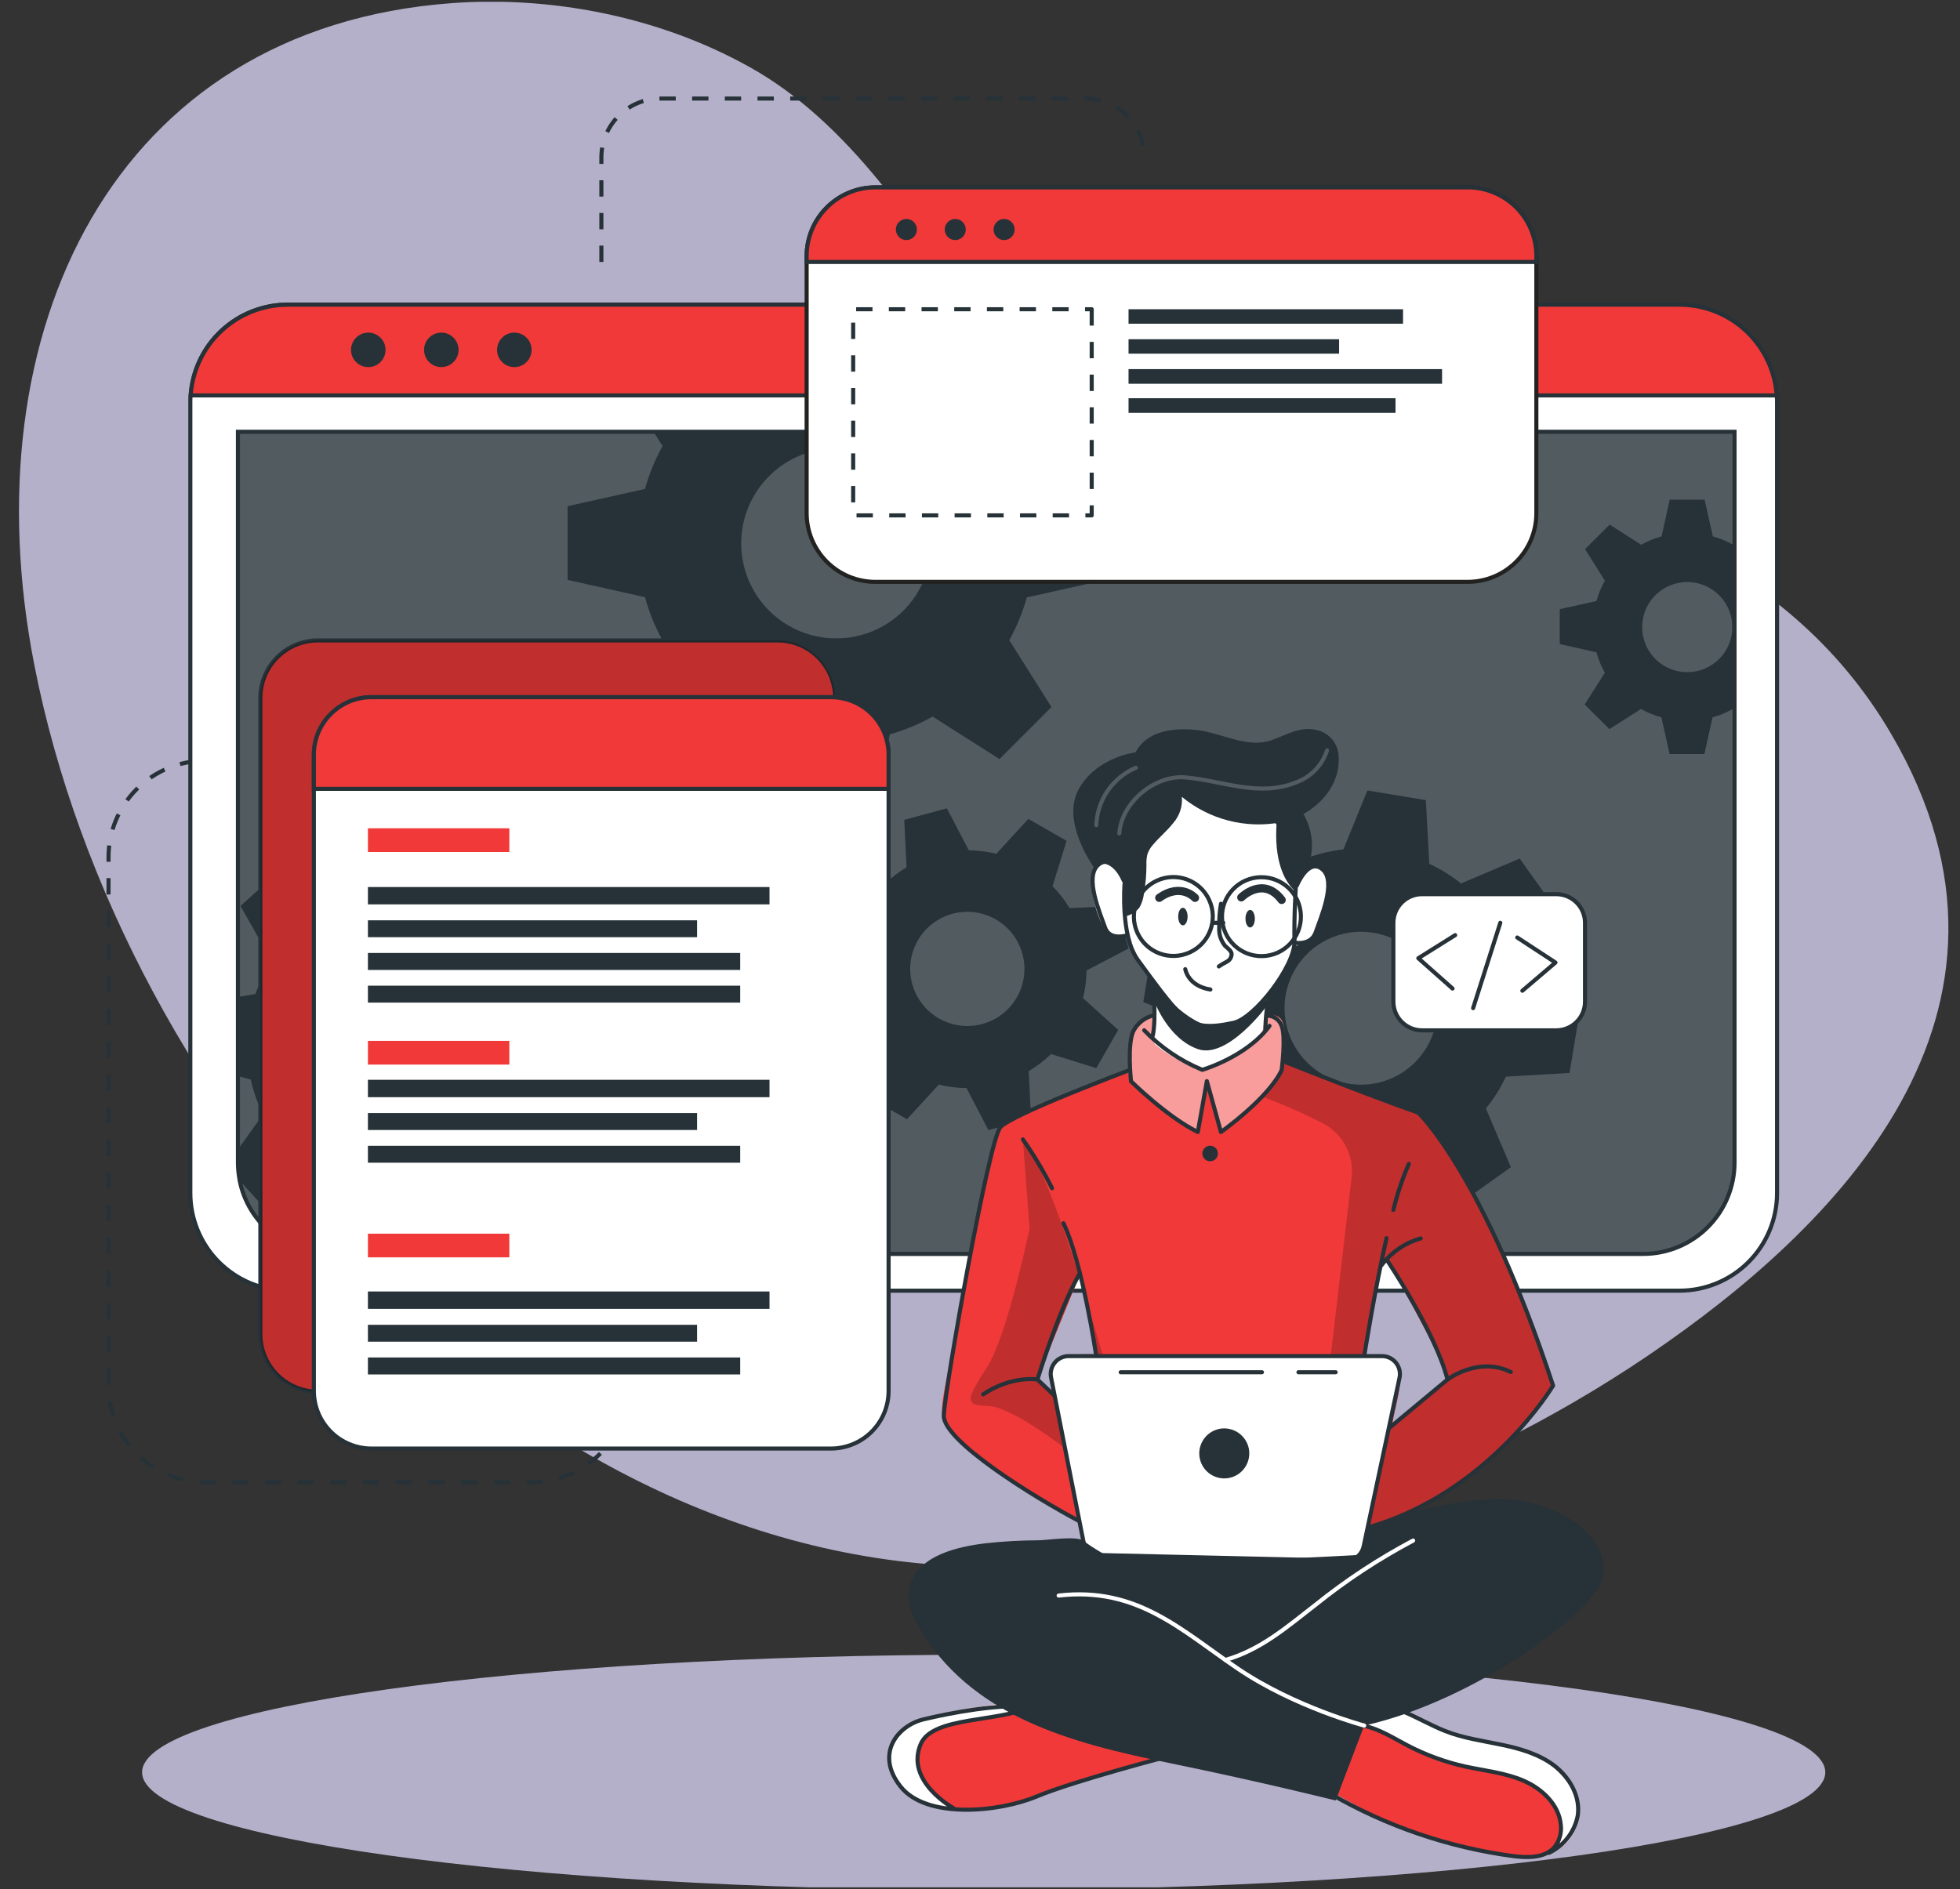 <svg width="529" height="510" viewBox="0 0 529 510" fill="none" xmlns="http://www.w3.org/2000/svg" xmlns:xlink="http://www.w3.org/1999/xlink">
	<rect x="0" y="0" width="529" height="510" fill="#333333" stroke="none"/>
	<desc>
			Created with Pixso.
	</desc>
	<defs>
		<clipPath id="clip505_457">
			<rect id="Developer activity-bro 1" rx="-0.5" width="528" height="509" transform="translate(0.5 0.5)" fill="white" fill-opacity="0"/>
		</clipPath>
	</defs>
	<rect id="Developer activity-bro 1" rx="-0.5" width="528" height="509" transform="translate(0.5 0.5)" fill="#FFFFFF" fill-opacity="0"/>
	<g clip-path="url(#clip505_457)">
		<path id="Vector" d="M510.46 198.2C452.66 99.18 295.86 134.45 263.84 86.29C247.43 61.67 229.09 33.05 202.47 18.19C177.1 3.96 147.69 -1.04 122.05 0.84C30.48 7.54 -8.34 89.47 9.25 179.44C32.73 299.46 139.12 422.06 265.5 422.92C331.6 423.41 394.77 399.69 444.23 366.33L445.33 365.58C494.79 331.91 554.61 273.78 510.46 198.2Z" fill="#B5B0CA" fill-opacity="1" fill-rule="nonzero"/>
		<g opacity="0.7"/>
		<path id="Vector" d="M61.73 205.39L55.3 205.39C48.4 205.39 41.79 208.14 36.91 213.01C32.03 217.89 29.29 224.51 29.29 231.4L29.29 374.13C29.29 381.03 32.03 387.65 36.91 392.53C41.79 397.4 48.4 400.14 55.3 400.14L143.49 400.14C150.39 400.14 157 397.4 161.88 392.53C166.76 387.65 169.5 381.03 169.5 374.13" stroke="#263238" stroke-opacity="1" stroke-width="1.103" stroke-linejoin="round" stroke-dasharray="4.412 4.412"/>
		<path id="Vector" d="M162.31 70.72L162.31 42.53C162.31 38.31 163.99 34.26 166.97 31.28C169.95 28.29 173.99 26.61 178.21 26.6L292.89 26.6C297.12 26.6 301.17 28.28 304.15 31.26C307.14 34.25 308.82 38.3 308.82 42.53" stroke="#263238" stroke-opacity="1" stroke-width="1.103" stroke-linejoin="round" stroke-dasharray="4.412 4.412"/>
		<path id="Vector" d="M492.64 478.45C492.64 495.98 390.94 510.19 265.5 510.19C140.05 510.19 38.35 495.98 38.35 478.45C38.35 460.92 140.05 446.71 265.5 446.71C390.94 446.71 492.64 460.92 492.64 478.45Z" fill="#B5B0CA" fill-opacity="1" fill-rule="evenodd"/>
		<path id="Vector" d="M479.62 108.54L479.62 322.1C479.62 329.08 476.84 335.78 471.91 340.72C466.97 345.65 460.28 348.43 453.3 348.43L77.69 348.43C70.71 348.43 64.02 345.65 59.08 340.72C54.15 335.78 51.37 329.08 51.37 322.1L51.37 108.54C51.37 107.91 51.37 107.36 51.46 106.69C51.92 100.05 54.88 93.83 59.75 89.28C64.62 84.74 71.03 82.21 77.69 82.21L453.3 82.21C459.97 82.21 466.38 84.75 471.25 89.3C476.12 93.85 479.08 100.09 479.53 106.74C479.59 107.31 479.62 107.93 479.62 108.54Z" fill="#FFFFFF" fill-opacity="1" fill-rule="nonzero"/>
		<path id="Vector" d="M479.62 322.1C479.62 329.08 476.84 335.78 471.91 340.72C466.97 345.65 460.28 348.43 453.3 348.43L77.69 348.43C70.71 348.43 64.02 345.65 59.08 340.72C54.15 335.78 51.37 329.08 51.37 322.1L51.37 108.54C51.37 107.91 51.37 107.36 51.46 106.69C51.92 100.05 54.88 93.83 59.75 89.28C64.62 84.74 71.03 82.21 77.69 82.21L453.3 82.21C459.97 82.21 466.38 84.75 471.25 89.3C476.12 93.85 479.08 100.09 479.53 106.74C479.59 107.31 479.62 107.93 479.62 108.54L479.62 322.1Z" stroke="#263238" stroke-opacity="1" stroke-width="1.103" stroke-linejoin="round"/>
		<path id="Vector" d="M64.18 116.56L468.15 116.56L468.15 313.84C468.15 320.38 465.55 326.65 460.92 331.28C456.3 335.91 450.02 338.51 443.48 338.51L88.86 338.51C82.32 338.51 76.05 335.91 71.42 331.28C66.79 326.65 64.2 320.38 64.2 313.84L64.2 116.56L64.18 116.56Z" fill="#263238" fill-opacity="1" fill-rule="nonzero"/>
		<g opacity="0.2">
			<path id="Vector" d="M468.16 116.56L468.16 313.84C468.19 320.34 465.64 326.6 461.07 331.22C456.49 335.85 450.27 338.47 443.76 338.51L88.58 338.51C82.07 338.47 75.85 335.85 71.27 331.22C66.7 326.6 64.15 320.34 64.18 313.84L64.18 116.56L468.16 116.56Z" fill="#FFFFFF" fill-opacity="1" fill-rule="nonzero"/>
		</g>
		<path id="Vector" d="M479.53 106.74L51.46 106.74C51.92 100.1 54.88 93.88 59.75 89.33C64.62 84.79 71.03 82.26 77.69 82.26L453.3 82.26C459.96 82.26 466.37 84.79 471.24 89.33C476.11 93.88 479.07 100.1 479.53 106.74Z" fill="#F13939" fill-opacity="1" fill-rule="nonzero"/>
		<path id="Vector" d="M51.46 106.74C51.92 100.1 54.88 93.88 59.75 89.33C64.62 84.79 71.03 82.26 77.69 82.26L453.3 82.26C459.96 82.26 466.37 84.79 471.24 89.33C476.11 93.88 479.07 100.1 479.53 106.74L51.46 106.74Z" stroke="#263238" stroke-opacity="1" stroke-width="1.103"/>
		<path id="Vector" d="M104.06 94.45C104.06 95.37 103.78 96.27 103.27 97.04C102.76 97.81 102.03 98.41 101.18 98.76C100.33 99.11 99.39 99.2 98.49 99.02C97.58 98.84 96.75 98.4 96.1 97.75C95.45 97.1 95 96.27 94.82 95.36C94.64 94.46 94.74 93.52 95.09 92.67C95.44 91.82 96.04 91.09 96.81 90.58C97.57 90.06 98.47 89.79 99.4 89.79C100.63 89.79 101.82 90.28 102.69 91.16C103.57 92.03 104.06 93.22 104.06 94.45Z" fill="#263238" fill-opacity="1" fill-rule="nonzero"/>
		<path id="Vector" d="M123.77 94.45C123.77 95.37 123.5 96.27 122.98 97.04C122.47 97.81 121.74 98.41 120.89 98.76C120.04 99.11 119.1 99.2 118.2 99.02C117.29 98.84 116.46 98.4 115.81 97.75C115.16 97.1 114.72 96.27 114.54 95.36C114.36 94.46 114.45 93.52 114.8 92.67C115.15 91.82 115.75 91.09 116.52 90.58C117.28 90.06 118.19 89.79 119.11 89.79C120.34 89.79 121.53 90.28 122.4 91.16C123.28 92.03 123.77 93.22 123.77 94.45Z" fill="#263238" fill-opacity="1" fill-rule="nonzero"/>
		<path id="Vector" d="M143.48 94.45C143.48 97.03 141.39 99.11 138.82 99.11C136.25 99.11 134.16 97.03 134.16 94.45C134.16 91.88 136.25 89.79 138.82 89.79C141.39 89.79 143.48 91.88 143.48 94.45Z" fill="#263238" fill-opacity="1" fill-rule="evenodd"/>
		<path id="Vector" d="M468.15 313.84C468.15 320.38 465.55 326.65 460.92 331.28C456.3 335.91 450.02 338.51 443.48 338.51L88.86 338.51C83.15 338.5 77.62 336.52 73.21 332.9C68.8 329.27 65.78 324.23 64.67 318.63L64.67 318.56C64.37 316.99 64.22 315.4 64.22 313.81L64.22 116.56L468.15 116.56L468.15 313.84Z" stroke="#263238" stroke-opacity="1" stroke-width="1.103"/>
		<path id="Vector" d="M467.77 147.07C466.04 146.09 464.2 145.33 462.29 144.8L460.07 134.9L450.65 134.9L448.46 144.8C446.54 145.32 444.69 146.08 442.96 147.07L434.45 141.62L427.8 148.25L433.15 156.75C432.17 158.49 431.41 160.34 430.88 162.26L420.98 164.45L420.98 173.87L430.88 176.09C431.4 178.02 432.16 179.88 433.15 181.61L427.7 190.18L434.37 196.83L442.92 191.39C444.65 192.37 446.5 193.13 448.41 193.66L450.62 203.56L460 203.56L462.21 193.66C464.12 193.13 465.96 192.36 467.68 191.39L468.12 191.67L468.12 146.83L467.77 147.07ZM455.39 181.46C452.98 181.46 450.63 180.75 448.62 179.41C446.62 178.07 445.06 176.17 444.14 173.95C443.22 171.72 442.98 169.27 443.45 166.91C443.92 164.55 445.08 162.38 446.79 160.68C448.49 158.98 450.66 157.82 453.02 157.36C455.38 156.89 457.83 157.13 460.05 158.05C462.27 158.98 464.17 160.54 465.51 162.54C466.85 164.54 467.56 166.9 467.55 169.3C467.55 170.9 467.24 172.48 466.63 173.96C466.02 175.43 465.12 176.78 463.99 177.9C462.86 179.03 461.52 179.93 460.04 180.54C458.57 181.15 456.98 181.46 455.39 181.46Z" fill="#263238" fill-opacity="1" fill-rule="nonzero"/>
		<path id="Vector" d="M298.05 156.61L298.05 136.76L277.18 132.12C276.05 128.09 274.46 124.2 272.43 120.53L274.96 116.56L176.4 116.56L178.83 120.43C176.78 124.08 175.19 127.96 174.09 132L153.2 136.65L153.2 156.55L174.09 161.21C175.19 165.28 176.78 169.2 178.83 172.89L167.37 190.93L181.42 204.97L199.45 193.49C203.1 195.54 206.99 197.16 211.03 198.29L215.68 219.11L235.49 219.11L240.16 198.24C244.19 197.1 248.07 195.49 251.71 193.44L269.75 204.92L283.79 190.88L272.4 172.84C274.42 169.18 276.01 165.3 277.14 161.27L298.05 156.61ZM225.71 172.34C220.63 172.34 215.67 170.84 211.45 168.02C207.23 165.2 203.95 161.19 202 156.5C200.06 151.82 199.56 146.66 200.54 141.68C201.53 136.7 203.98 132.13 207.57 128.55C211.15 124.96 215.72 122.51 220.7 121.52C225.68 120.53 230.83 121.04 235.52 122.98C240.21 124.93 244.22 128.21 247.04 132.43C249.85 136.65 251.36 141.61 251.36 146.69C251.36 150.06 250.7 153.39 249.41 156.5C248.12 159.62 246.23 162.45 243.85 164.83C241.47 167.21 238.64 169.1 235.52 170.39C232.41 171.68 229.07 172.34 225.71 172.34Z" fill="#263238" fill-opacity="1" fill-rule="nonzero"/>
		<path id="Vector" d="M166.32 292.95L167.16 277.19L150.83 272.58C150.08 269.35 148.95 266.2 147.49 263.21L157.36 249.36L146.78 237.63L132 245.93C129.17 244.16 126.15 242.71 123 241.63L120.17 224.88L104.42 224.16L99.87 240.54C96.63 241.27 93.48 242.38 90.5 243.86L76.66 234L64.91 244.57L73.28 259.36C71.49 262.17 70.04 265.19 68.96 268.35L64.22 269.13L64.22 290.48L67.68 291.45C68.4 294.7 69.51 297.85 70.99 300.84L64.18 310.38L64.63 318.56L64.63 318.63L71.67 326.42L86.47 318.06C89.29 319.87 92.32 321.33 95.49 322.41L98.27 338.49L98.4 339.17L114.15 340L114.57 338.49L118.7 323.63C121.96 322.9 125.12 321.79 128.12 320.31L141.94 330.16L153.68 319.6L145.38 304.8C147.16 301.99 148.59 298.97 149.64 295.82L166.32 292.95ZM124.49 268.34C121.79 265.34 118.27 263.2 114.36 262.21C110.45 261.21 106.33 261.4 102.52 262.74C98.72 264.09 95.4 266.53 92.98 269.76C90.57 273 89.16 276.87 88.95 280.9C88.74 284.93 89.73 288.94 91.79 292.4C93.85 295.87 96.9 298.65 100.54 300.39C104.18 302.13 108.26 302.75 112.25 302.17C116.24 301.59 119.98 299.84 122.97 297.14C126.98 293.52 129.39 288.46 129.67 283.07C129.95 277.69 128.09 272.4 124.49 268.39L124.49 268.34Z" fill="#263238" fill-opacity="1" fill-rule="nonzero"/>
		<path id="Vector" d="M292.3 269.45C292.91 267.01 293.23 264.51 293.26 261.99L304.59 256.06L301.45 244.57L288.67 245.16C287.38 243.02 285.83 241.03 284.08 239.23L287.86 227L277.54 221.07L268.91 230.49C266.47 229.9 263.98 229.59 261.47 229.54L255.55 218.22L244.06 221.34L244.67 234.13C242.52 235.43 240.53 236.97 238.74 238.72L226.5 234.94L220.57 245.25L230.06 253.87C229.44 256.3 229.13 258.8 229.12 261.31L217.77 267.24L220.9 278.72L233.71 278.11C234.98 280.27 236.51 282.26 238.28 284.04L234.47 296.21L244.8 302.14L253.39 292.79C255.83 293.41 258.33 293.72 260.85 293.73L266.78 305.07L278.26 301.95L277.75 291.01L277.66 289.14C279.84 287.86 281.86 286.32 283.67 284.55L295.89 288.35L300.95 279.52L301.8 278.03L292.3 269.45ZM265.18 276.43C262.23 277.24 259.11 277.16 256.21 276.2C253.32 275.23 250.77 273.43 248.9 271.02C247.02 268.6 245.91 265.69 245.7 262.64C245.48 259.6 246.18 256.56 247.69 253.9C249.21 251.25 251.48 249.11 254.22 247.76C256.95 246.4 260.03 245.88 263.06 246.27C266.09 246.67 268.93 247.95 271.23 249.96C273.53 251.97 275.18 254.62 275.97 257.57C277.02 261.5 276.48 265.69 274.46 269.22C272.44 272.76 269.1 275.35 265.18 276.43Z" fill="#263238" fill-opacity="1" fill-rule="nonzero"/>
		<path id="Vector" d="M423.61 289.66L426.22 273.89L410.26 267.47C409.9 264.11 409.13 260.81 407.97 257.63L419.46 244.83L410.16 231.78L394.32 238.51C391.69 236.4 388.81 234.62 385.76 233.2L384.83 216.01L369.06 213.4L362.59 229.29C359.25 229.69 355.96 230.46 352.79 231.61L339.95 220.11L326.97 229.41L333.7 245.25C331.85 247.56 330.24 250.06 328.9 252.71C328.72 253.07 328.53 253.44 328.37 253.81L311.19 254.76L308.57 270.51L311.16 271.55L324.53 276.95C324.9 280.29 325.67 283.58 326.82 286.75L315.31 299.63L324.62 312.67L340.45 305.91C343.07 308.04 345.94 309.84 349 311.27L349.89 328.38L365.65 330.99L372.11 315.21C375.46 314.84 378.76 314.07 381.93 312.91L394.73 324.4L407.78 315.09L401.04 299.25C403.19 296.61 405 293.73 406.44 290.65L423.61 289.66ZM379.38 288.95C376.06 291.33 372.11 292.68 368.03 292.81C363.94 292.95 359.91 291.87 356.44 289.72C352.97 287.56 350.22 284.42 348.53 280.7C346.85 276.99 346.3 272.85 346.96 268.82C347.63 264.79 349.47 261.05 352.26 258.06C355.05 255.08 358.67 253 362.64 252.07C366.62 251.14 370.78 251.41 374.61 252.85C378.43 254.28 381.74 256.82 384.12 260.14C387.31 264.6 388.6 270.13 387.7 275.53C386.81 280.94 383.8 285.76 379.35 288.95L379.38 288.95Z" fill="#263238" fill-opacity="1" fill-rule="nonzero"/>
		<path id="Vector" d="M209.85 172.89L85.82 172.89C77.23 172.89 70.27 179.85 70.27 188.43L70.27 360.16C70.27 368.75 77.23 375.71 85.82 375.71L209.85 375.71C218.44 375.71 225.4 368.75 225.4 360.16L225.4 188.43C225.4 179.85 218.44 172.89 209.85 172.89Z" fill="#F13939" fill-opacity="1" fill-rule="nonzero"/>
		<path id="Vector" d="M209.85 172.89C218.44 172.89 225.4 179.85 225.4 188.43L225.4 360.16C225.4 368.75 218.44 375.71 209.85 375.71L85.82 375.71C77.23 375.71 70.27 368.75 70.27 360.16L70.27 188.43C70.27 179.85 77.23 172.89 85.82 172.89L209.85 172.89Z" stroke="#263238" stroke-opacity="1" stroke-width="1.103"/>
		<g opacity="0.2">
			<path id="Vector" d="M85.82 172.89L209.85 172.89C218.44 172.89 225.4 179.85 225.4 188.43L225.4 360.16C225.4 368.75 218.44 375.71 209.85 375.71L85.82 375.71C77.23 375.71 70.27 368.75 70.27 360.16L70.27 188.43C70.27 179.85 77.23 172.89 85.82 172.89Z" fill="#000000" fill-opacity="1" fill-rule="evenodd"/>
		</g>
		<path id="Vector" d="M239.83 203.76L239.83 375.49C239.83 377.53 239.43 379.55 238.65 381.44C237.87 383.33 236.72 385.04 235.28 386.49C233.84 387.93 232.12 389.08 230.23 389.86C228.35 390.64 226.32 391.05 224.28 391.05L100.25 391.05C98.21 391.05 96.19 390.64 94.3 389.86C92.41 389.08 90.7 387.93 89.26 386.48C87.82 385.04 86.67 383.32 85.89 381.44C85.11 379.55 84.71 377.53 84.71 375.49L84.71 203.76C84.71 199.64 86.35 195.68 89.26 192.77C92.18 189.85 96.13 188.21 100.25 188.21L224.28 188.21C228.41 188.21 232.36 189.85 235.28 192.76C238.19 195.68 239.83 199.63 239.83 203.76Z" fill="#FFFFFF" fill-opacity="1" fill-rule="nonzero"/>
		<path id="Vector" d="M239.83 375.49C239.83 377.53 239.43 379.55 238.65 381.44C237.87 383.33 236.72 385.04 235.28 386.49C233.84 387.93 232.12 389.08 230.23 389.86C228.35 390.64 226.32 391.05 224.28 391.05L100.25 391.05C98.21 391.05 96.19 390.64 94.3 389.86C92.41 389.08 90.7 387.93 89.26 386.48C87.82 385.04 86.67 383.32 85.89 381.44C85.11 379.55 84.71 377.53 84.71 375.49L84.71 203.76C84.71 199.64 86.35 195.68 89.26 192.77C92.18 189.85 96.13 188.21 100.25 188.21L224.28 188.21C228.41 188.21 232.36 189.85 235.28 192.76C238.19 195.68 239.83 199.63 239.83 203.76L239.83 375.49Z" stroke="#263238" stroke-opacity="1" stroke-width="1.103" stroke-linejoin="round"/>
		<path id="Vector" d="M239.83 203.76L239.83 212.95L84.71 212.95L84.71 203.76C84.71 199.64 86.35 195.68 89.26 192.77C92.18 189.85 96.13 188.21 100.25 188.21L224.28 188.21C228.41 188.21 232.36 189.85 235.28 192.76C238.19 195.68 239.83 199.63 239.83 203.76Z" fill="#F13939" fill-opacity="1" fill-rule="nonzero"/>
		<path id="Vector" d="M239.83 212.95L84.71 212.95L84.71 203.76C84.71 199.64 86.35 195.68 89.26 192.77C92.18 189.85 96.13 188.21 100.25 188.21L224.28 188.21C228.41 188.21 232.36 189.85 235.28 192.76C238.19 195.68 239.83 199.63 239.83 203.76L239.83 212.95Z" stroke="#263238" stroke-opacity="1" stroke-width="1.103"/>
		<path id="Vector" d="M99.3 223.6L137.47 223.6L137.47 230.01L99.3 230.01L99.3 223.6Z" fill="#F13939" fill-opacity="1" fill-rule="evenodd"/>
		<path id="Vector" d="M99.3 280.99L137.47 280.99L137.47 287.4L99.3 287.4L99.3 280.99Z" fill="#F13939" fill-opacity="1" fill-rule="evenodd"/>
		<path id="Vector" d="M99.3 333.04L137.47 333.04L137.47 339.44L99.3 339.44L99.3 333.04Z" fill="#F13939" fill-opacity="1" fill-rule="evenodd"/>
		<path id="Vector" d="M99.3 239.46L207.69 239.46L207.69 244.15L99.3 244.15L99.3 239.46Z" fill="#263238" fill-opacity="1" fill-rule="evenodd"/>
		<path id="Vector" d="M99.3 248.44L188.14 248.44L188.14 253.01L99.3 253.01L99.3 248.44Z" fill="#263238" fill-opacity="1" fill-rule="evenodd"/>
		<path id="Vector" d="M99.3 257.27L199.78 257.27L199.78 261.85L99.3 261.85L99.3 257.27Z" fill="#263238" fill-opacity="1" fill-rule="evenodd"/>
		<path id="Vector" d="M99.3 266.1L199.78 266.1L199.78 270.67L99.3 270.67L99.3 266.1Z" fill="#263238" fill-opacity="1" fill-rule="evenodd"/>
		<path id="Vector" d="M99.3 291.5L207.69 291.5L207.69 296.2L99.3 296.2L99.3 291.5Z" fill="#263238" fill-opacity="1" fill-rule="evenodd"/>
		<path id="Vector" d="M99.3 300.48L188.14 300.48L188.14 305.06L99.3 305.06L99.3 300.48Z" fill="#263238" fill-opacity="1" fill-rule="evenodd"/>
		<path id="Vector" d="M99.3 309.32L199.78 309.32L199.78 313.89L99.3 313.89L99.3 309.32Z" fill="#263238" fill-opacity="1" fill-rule="evenodd"/>
		<path id="Vector" d="M99.3 348.65L207.69 348.65L207.69 353.34L99.3 353.34L99.3 348.65Z" fill="#263238" fill-opacity="1" fill-rule="evenodd"/>
		<path id="Vector" d="M99.3 357.64L188.14 357.64L188.14 362.21L99.3 362.21L99.3 357.64Z" fill="#263238" fill-opacity="1" fill-rule="evenodd"/>
		<path id="Vector" d="M99.3 366.47L199.78 366.47L199.78 371.05L99.3 371.05L99.3 366.47Z" fill="#263238" fill-opacity="1" fill-rule="evenodd"/>
		<path id="Vector" d="M414.66 69.13L414.66 138.54C414.66 140.97 414.18 143.38 413.25 145.63C412.31 147.88 410.95 149.93 409.22 151.65C407.5 153.37 405.46 154.74 403.21 155.67C400.96 156.6 398.55 157.08 396.11 157.08L236.26 157.08C233.83 157.08 231.41 156.6 229.16 155.67C226.91 154.74 224.87 153.37 223.15 151.65C221.42 149.93 220.06 147.88 219.12 145.63C218.19 143.38 217.71 140.97 217.71 138.54L217.71 69.13C217.71 64.21 219.67 59.49 223.15 56.02C226.63 52.54 231.34 50.58 236.26 50.58L396.11 50.58C401.03 50.58 405.75 52.53 409.23 56.01C412.7 59.49 414.66 64.21 414.66 69.13Z" fill="#FFFFFF" fill-opacity="1" fill-rule="nonzero"/>
		<path id="Vector" d="M414.66 138.54C414.66 140.97 414.18 143.38 413.25 145.63C412.31 147.88 410.95 149.93 409.22 151.65C407.5 153.37 405.46 154.74 403.21 155.67C400.96 156.6 398.55 157.08 396.11 157.08L236.26 157.08C233.83 157.08 231.41 156.6 229.16 155.67C226.91 154.74 224.87 153.37 223.15 151.65C221.42 149.93 220.06 147.88 219.12 145.63C218.19 143.38 217.71 140.97 217.71 138.54L217.71 69.13C217.71 64.21 219.67 59.49 223.15 56.02C226.63 52.54 231.34 50.58 236.26 50.58L396.11 50.58C401.03 50.58 405.75 52.53 409.23 56.01C412.7 59.49 414.66 64.21 414.66 69.13L414.66 138.54Z" stroke="#222221" stroke-opacity="1" stroke-width="1.103"/>
		<path id="Vector" d="M414.66 69.13L414.66 70.72L217.71 70.72L217.71 69.13C217.71 64.21 219.67 59.49 223.15 56.02C226.63 52.54 231.34 50.58 236.26 50.58L396.11 50.58C401.03 50.58 405.75 52.53 409.23 56.01C412.7 59.49 414.66 64.21 414.66 69.13Z" fill="#F13939" fill-opacity="1" fill-rule="nonzero"/>
		<path id="Vector" d="M414.66 70.72L217.71 70.72L217.71 69.13C217.71 64.21 219.67 59.49 223.15 56.02C226.63 52.54 231.34 50.58 236.26 50.58L396.11 50.58C401.03 50.58 405.75 52.53 409.23 56.01C412.7 59.49 414.66 64.21 414.66 69.13L414.66 70.72Z" stroke="#263238" stroke-opacity="1" stroke-width="1.103"/>
		<path id="Vector" d="M246.65 63.97C246.25 64.37 245.75 64.64 245.19 64.75C244.64 64.86 244.07 64.81 243.55 64.59C243.03 64.38 242.58 64.01 242.27 63.54C241.96 63.07 241.79 62.52 241.79 61.96C241.79 61.4 241.96 60.85 242.27 60.38C242.58 59.91 243.03 59.54 243.55 59.33C244.07 59.11 244.64 59.06 245.19 59.17C245.75 59.28 246.25 59.55 246.65 59.95C247.18 60.48 247.48 61.21 247.48 61.96C247.48 62.71 247.18 63.44 246.65 63.97Z" fill="#263238" fill-opacity="1" fill-rule="nonzero"/>
		<path id="Vector" d="M259.84 63.97C259.44 64.37 258.93 64.64 258.38 64.75C257.83 64.86 257.26 64.81 256.74 64.59C256.21 64.38 255.77 64.01 255.46 63.54C255.14 63.07 254.98 62.52 254.98 61.96C254.98 61.4 255.14 60.85 255.46 60.38C255.77 59.91 256.21 59.54 256.74 59.33C257.26 59.11 257.83 59.06 258.38 59.17C258.93 59.28 259.44 59.55 259.84 59.95C260.37 60.48 260.66 61.21 260.66 61.96C260.66 62.71 260.37 63.44 259.84 63.97Z" fill="#263238" fill-opacity="1" fill-rule="nonzero"/>
		<path id="Vector" d="M273.03 63.97C272.63 64.37 272.12 64.64 271.57 64.75C271.02 64.86 270.44 64.81 269.92 64.59C269.4 64.38 268.96 64.01 268.65 63.54C268.33 63.07 268.16 62.52 268.16 61.96C268.16 61.4 268.33 60.85 268.65 60.38C268.96 59.91 269.4 59.54 269.92 59.33C270.44 59.11 271.02 59.06 271.57 59.17C272.12 59.28 272.63 59.55 273.03 59.95C273.56 60.48 273.85 61.21 273.85 61.96C273.85 62.71 273.56 63.44 273.03 63.97Z" fill="#263238" fill-opacity="1" fill-rule="nonzero"/>
		<path id="Vector" d="M294.65 83.48L294.65 139.13L230.27 139.13L230.27 83.48L294.65 83.48Z" stroke="#263238" stroke-opacity="1" stroke-width="1.103" stroke-linejoin="round" stroke-dasharray="4.412 4.412"/>
		<path id="Vector" d="M304.59 83.48L378.68 83.48L378.68 87.39L304.59 87.39L304.59 83.48Z" fill="#263238" fill-opacity="1" fill-rule="evenodd"/>
		<path id="Vector" d="M304.59 91.58L361.42 91.58L361.42 95.48L304.59 95.48L304.59 91.58Z" fill="#263238" fill-opacity="1" fill-rule="evenodd"/>
		<path id="Vector" d="M304.59 99.65L389.21 99.65L389.21 103.6L304.59 103.6L304.59 99.65Z" fill="#263238" fill-opacity="1" fill-rule="evenodd"/>
		<path id="Vector" d="M304.59 107.51L376.65 107.51L376.65 111.46L304.59 111.46L304.59 107.51Z" fill="#263238" fill-opacity="1" fill-rule="evenodd"/>
		<path id="Vector" d="M420.04 241.39L383.81 241.39C379.53 241.39 376.07 244.86 376.07 249.14L376.07 270.4C376.07 274.68 379.53 278.15 383.81 278.15L420.04 278.15C424.32 278.15 427.79 274.68 427.79 270.4L427.79 249.14C427.79 244.86 424.32 241.39 420.04 241.39Z" fill="#FFFFFF" fill-opacity="1" fill-rule="nonzero"/>
		<path id="Vector" d="M420.04 241.39C424.32 241.39 427.79 244.86 427.79 249.14L427.79 270.4C427.79 274.68 424.32 278.15 420.04 278.15L383.81 278.15C379.53 278.15 376.07 274.68 376.07 270.4L376.07 249.14C376.07 244.86 379.53 241.39 383.81 241.39L420.04 241.39Z" stroke="#263238" stroke-opacity="1" stroke-width="1.103" stroke-linejoin="round"/>
		<path id="Vector" d="M392.75 252.45L382.8 258.68L392.04 266.87" stroke="#263238" stroke-opacity="1" stroke-width="1.103" stroke-linejoin="round" stroke-linecap="round"/>
		<path id="Vector" d="M410.88 267.46L419.82 259.85L409.5 253.09" stroke="#263238" stroke-opacity="1" stroke-width="1.103" stroke-linejoin="round" stroke-linecap="round"/>
		<path id="Vector" d="M397.59 272.16L404.93 249.12" stroke="#263238" stroke-opacity="1" stroke-width="1.103" stroke-linejoin="round" stroke-linecap="round"/>
		<path id="Vector" d="M321.07 472.6C321.07 472.6 286.68 482.46 281.87 484.16C277.51 485.71 265.67 489.86 256.79 488.56C255.93 488.44 255.08 488.26 254.25 488.02C245.25 485.34 241.21 482.84 240.02 477.18C238.83 471.52 243.32 467.35 247.63 464.68C251.95 462.01 275.36 459.22 275.36 459.22L281.02 460.88L321.07 472.6Z" fill="#F13939" fill-opacity="1" fill-rule="nonzero"/>
		<path id="Vector" d="M256.79 488.56C255.93 488.44 255.08 488.26 254.25 488.02C245.25 485.34 241.21 482.84 240.02 477.18C238.83 471.52 243.32 467.35 247.63 464.68C251.95 462.01 275.36 459.22 275.36 459.22L281.02 460.88C275.9 463.25 256.82 464.55 252.66 466.94C248.5 469.34 246.5 473.85 248.95 479.99C250.27 483.19 253.78 486.33 256.79 488.56Z" fill="#FFFFFF" fill-opacity="1" fill-rule="nonzero"/>
		<path id="Vector" d="M315.9 474C315.9 474 290.07 480.69 279.82 484.97C269.57 489.25 250.04 491.13 243.06 482.3C236.07 473.48 242.25 465.86 249.21 464.17C256.17 462.47 270.25 459.8 277.94 460.88" stroke="#263238" stroke-opacity="1" stroke-width="1.103" stroke-linejoin="round" stroke-linecap="round"/>
		<path id="Vector" d="M257.3 488.1C257.3 488.1 244.16 480.89 248.52 470.78C251.75 463.34 269.28 464.95 277.96 460.88" stroke="#263238" stroke-opacity="1" stroke-width="1.103" stroke-linejoin="round" stroke-linecap="round"/>
		<path id="Vector" d="M425.83 490.16C425.47 493.72 424.23 497.06 420.67 499.15C418.3 500.55 414.93 501.38 410.1 501.34C398.04 501.18 375.37 492.56 375.37 492.56L354.14 480.82L365.18 463.35L368.2 458.6L376.01 460.36C376.01 460.36 382.47 464.02 388.97 466.94C395.47 469.86 411.25 470.5 416.82 474.97C422.38 479.44 426.44 484.31 425.83 490.16Z" fill="#F13939" fill-opacity="1" fill-rule="nonzero"/>
		<path id="Vector" d="M425.83 490.16C425.47 493.72 424.23 497.06 420.67 499.15C421.7 495.66 421.49 491.91 420.08 488.55C417.71 483.23 409.99 478.53 399.83 477.75C389.68 476.96 381.91 472.22 377.85 470.1C374.67 468.45 367.97 464.84 365.18 463.35L368.2 458.6L376.01 460.36C376.01 460.36 382.47 464.02 388.97 466.94C395.47 469.86 411.25 470.5 416.82 474.97C422.38 479.44 426.44 484.31 425.83 490.16Z" fill="#FFFFFF" fill-opacity="1" fill-rule="nonzero"/>
		<path id="Vector" d="M358.85 484.12C374.13 493 391.02 498.77 408.54 501.09C412.41 501.55 416.9 501.62 419.49 498.72C420.17 497.88 420.69 496.91 420.99 495.87C421.3 494.83 421.39 493.73 421.26 492.66C420.8 487.2 416.21 482.88 411.18 480.71C406.15 478.54 400.62 478.04 395.27 476.85C389.95 475.65 384.81 473.76 379.97 471.25C376.13 469.24 372.41 466.81 368.18 465.91C363.95 465.01 358.9 466.1 356.64 469.8" stroke="#263238" stroke-opacity="1" stroke-width="1.103" stroke-linejoin="round" stroke-linecap="round"/>
		<path id="Vector" d="M418.06 500.2C420.05 499.25 421.79 497.84 423.14 496.1C424.48 494.36 425.41 492.33 425.83 490.16C426.6 485.03 423.67 479.86 419.56 476.7C415.44 473.55 410.28 472.05 405.19 471C400.11 469.94 394.9 469.23 390.03 467.3C382.59 464.38 375.25 458.64 367.49 460.69" stroke="#263238" stroke-opacity="1" stroke-width="1.103" stroke-linejoin="round" stroke-linecap="round"/>
		<path id="Vector" d="M382.8 300.37L346.88 286.71L346.43 286.53C346.43 286.53 346.56 285.58 346.67 284.16C346.89 281.29 347.01 276.62 345.66 275.04C343.65 272.67 337.98 274.66 332.45 272.12C326.91 269.58 316.67 274.13 316.67 274.13C316.67 274.13 309.27 272.76 306 278.1C304.34 282.41 304.91 288.77 304.91 288.77L304.23 289.01C299.95 290.61 276.66 299.38 271.73 302.9C266.29 306.75 260.26 346.33 258.33 357.96C256.4 369.58 252.96 380.05 254.7 384.05C256.45 388.05 281.47 407.32 295.87 412.29C310.27 417.26 361.32 415.85 361.32 415.85C361.32 415.85 362.15 415.62 363.64 415.15C372.27 412.37 402.91 400.91 419.17 374.02C419.19 374.06 403.44 322.43 382.8 300.37ZM285.74 366.95C283.1 368.82 284.55 376.08 284.55 376.08L280.06 372.12L291.35 344.35L296.17 365.7C296.17 365.7 288.39 365.08 285.74 366.95ZM376.07 384.58C374.82 385.22 379.62 371.88 377.35 368.86C375.07 365.83 368.2 366.12 368.2 366.12L368.78 362.47L372.85 341.6L374.2 340C374.2 340 388.18 363.95 390.68 372.39C390.68 372.41 375.45 384.58 376.07 384.58Z" fill="#F13939" fill-opacity="1" fill-rule="nonzero"/>
		<path id="Vector" d="M314.98 213.78L296.43 233.47C296.43 233.47 293.88 235.73 294.88 241.44C295.89 247.14 298.26 252.11 300.06 252.45C301.47 252.69 302.91 252.82 304.35 252.83C304.35 252.83 308.32 261.44 311.14 264.82C311.14 264.82 312.12 278.11 311.6 281.8C311.6 281.8 318.26 287.62 324.53 288.36C330.81 289.09 340.5 279.49 340.5 279.49L342.87 267.72C342.87 267.72 348.56 259.09 348.94 256.79C349.32 254.49 351.93 255.08 353.21 253.94C354.49 252.8 357.45 247.74 357.96 242.95C358.47 238.15 358.48 232.65 352.92 234.26C348.09 232.97 351.11 222.77 351.11 222.77L342.63 215.3L314.98 213.78Z" fill="#FFFFFF" fill-opacity="1" fill-rule="nonzero"/>
		<g opacity="0.5">
			<path id="Vector" d="M346.88 286.71C346.6 287.44 346.28 288.16 345.92 288.86C342.86 294.62 329.53 305.62 329.53 305.62L325.5 293.22L323.29 305.62C318.84 303.67 305.27 291.92 305.27 291.92C305.27 291.92 304.81 290.81 304.25 289.09L304.93 288.86C304.93 288.86 304.36 282.44 306.02 278.18C309.27 272.85 316.69 274.21 316.69 274.21C316.69 274.21 326.93 269.67 332.47 272.2C338.01 274.74 343.68 272.77 345.68 275.12C347.69 277.47 346.45 286.58 346.45 286.58L346.88 286.71Z" fill="#FFFFFF" fill-opacity="1" fill-rule="nonzero"/>
		</g>
		<g opacity="0.2">
			<path id="Vector" d="M382.8 300.37L346.88 286.71L346.43 286.53C346.43 286.53 346.56 285.58 346.67 284.16L345.92 288.82L340.6 296.03C346.28 298.12 351.83 300.56 357.21 303.34C359.78 304.72 361.88 306.84 363.24 309.43C364.59 312.02 365.14 314.95 364.8 317.86L358.18 374.49L355.47 406.64L363.66 415.15C372.29 412.37 402.93 400.91 419.19 374.02C419.19 374.06 403.44 322.43 382.8 300.37ZM376.07 384.58C374.82 385.22 379.62 371.88 377.35 368.86C375.07 365.83 368.2 366.12 368.2 366.12L368.78 362.48L372.85 341.6L374.2 340C374.2 340 388.18 363.95 390.68 372.39C390.68 372.41 375.45 384.58 376.07 384.58Z" fill="#000000" fill-opacity="1" fill-rule="nonzero"/>
		</g>
		<g opacity="0.2">
			<path id="Vector" d="M298.55 368.86L292.96 350.19C292.96 350.19 282.94 316.02 276.07 307.6L277.88 331.63C277.88 331.63 271.95 360.33 266.53 368.86C261.11 377.38 259.9 379.53 266.53 379.53C273.16 379.53 289.3 392.39 289.3 392.39L288.05 381.71L298.55 368.86ZM284.47 376.08L279.98 372.12L291.27 344.35L296.08 365.7C296.08 365.7 288.35 365.12 285.7 366.98C283.06 368.84 284.47 376.08 284.47 376.08Z" fill="#000000" fill-opacity="1" fill-rule="nonzero"/>
		</g>
		<path id="Vector" d="M311.14 264.82C311.14 264.82 312.16 274.89 311.14 279.49" stroke="#263238" stroke-opacity="1" stroke-width="1.103" stroke-linejoin="round" stroke-linecap="round"/>
		<path id="Vector" d="M341.53 278.14C341.54 274.9 341.91 271.67 342.64 268.52" stroke="#263238" stroke-opacity="1" stroke-width="1.103" stroke-linejoin="round" stroke-linecap="round"/>
		<path id="Vector" d="M344.22 221.29C344.22 221.29 350.32 228.94 350 234.73C349.68 240.51 349.23 247.37 349.38 254.08C349.54 260.79 338.6 274.86 332.98 276.11C327.36 277.35 322.52 277.67 318.92 274.08C315.33 270.49 311.74 265.49 307.06 259.09C302.39 252.68 303.51 238.63 303.51 238.63" stroke="#263238" stroke-opacity="1" stroke-width="1.103" stroke-linejoin="round" stroke-linecap="round"/>
		<path id="Vector" d="M329.54 243.98C329.17 246.08 329.01 248.21 329.07 250.35C328.94 252.14 329.5 253.92 330.63 255.33C331.31 256.01 332.28 256.57 332.41 257.52C332.41 257.95 332.29 258.37 332.07 258.73C331.85 259.1 331.53 259.4 331.15 259.6C330.39 259.98 329.66 260.42 328.96 260.9" stroke="#263238" stroke-opacity="1" stroke-width="1.103" stroke-linejoin="round" stroke-linecap="round"/>
		<path id="Vector" d="M319.9 261.64C319.9 261.64 320.6 266.18 326.68 267.13" stroke="#263238" stroke-opacity="1" stroke-width="1.103" stroke-linejoin="round" stroke-linecap="round"/>
		<path id="Vector" d="M320.53 247.44C320.53 248.76 319.96 249.81 319.26 249.81C318.56 249.81 317.99 248.76 317.99 247.44C317.99 246.12 318.56 245.07 319.26 245.07C319.96 245.07 320.53 246.14 320.53 247.44Z" fill="#263238" fill-opacity="1" fill-rule="nonzero"/>
		<path id="Vector" d="M338.68 248.01C338.68 249.33 338.11 250.38 337.41 250.38C336.71 250.38 336.15 249.31 336.15 248.01C336.15 246.7 336.71 245.64 337.41 245.64C338.11 245.64 338.68 246.69 338.68 248.01Z" fill="#263238" fill-opacity="1" fill-rule="nonzero"/>
		<path id="Vector" d="M335.02 242.26C335.02 242.26 340.95 236.33 345.92 242.95" stroke="#263238" stroke-opacity="1" stroke-width="2.206" stroke-linejoin="round" stroke-linecap="round"/>
		<path id="Vector" d="M322.53 242.38C322.53 242.38 318.78 238.18 312.88 242.38" stroke="#263238" stroke-opacity="1" stroke-width="2.206" stroke-linejoin="round" stroke-linecap="round"/>
		<path id="Vector" d="M311.6 270.41C311.6 270.41 315.21 280.38 323.29 283.21C331.37 286.05 342.09 271.35 342.09 271.35L341.53 269.44C341.53 269.44 334.5 278.57 326.68 277.02C318.87 275.47 311.14 264.86 311.14 264.86L311.6 270.41Z" fill="#263238" fill-opacity="1" fill-rule="nonzero"/>
		<path id="Vector" d="M304.35 252.45C304.35 252.45 299.53 254.14 298.25 250.39C296.97 246.65 292.58 236.77 296.43 233.47C300.27 230.17 303.35 237.82 303.35 237.82" stroke="#263238" stroke-opacity="1" stroke-width="1.103" stroke-linejoin="round" stroke-linecap="round"/>
		<path id="Vector" d="M349.37 254.49C349.37 254.49 353.84 255.39 355.12 251.64C356.4 247.89 360.79 238.01 356.95 234.71C353.11 231.42 350.02 239.07 350.02 239.07" stroke="#263238" stroke-opacity="1" stroke-width="1.103" stroke-linejoin="round" stroke-linecap="round"/>
		<path id="Vector" d="M303.35 247.44C305.03 247.18 306.53 246.29 307.57 244.95C308.21 243.78 308.61 242.49 308.76 241.17C309.2 238.64 309.42 236.09 309.42 233.53C309.37 232.53 309.46 231.53 309.7 230.55C310.05 229.57 310.6 228.67 311.31 227.91C312.98 225.94 315.01 224.28 316.61 222.24C317.47 221.27 318.12 220.15 318.53 218.92C318.94 217.7 319.09 216.41 318.98 215.12C322.65 218.15 326.94 220.33 331.54 221.52C336.15 222.71 340.96 222.88 345.63 222.01C354.11 220.35 362.24 212.91 361.25 203.57C361.07 202 360.4 200.53 359.33 199.37C358.27 198.2 356.87 197.4 355.32 197.07C351.14 196.03 347.38 198.26 343.58 199.69C336.67 202.3 329.9 197.82 322.91 197.07C316.98 196.42 309.59 197.16 306.48 203.11C306.48 203.11 295.81 204.36 291.07 213.19C286.32 222.01 295.3 234.22 295.3 234.22C295.3 234.22 298.86 229.85 303.52 238.68L303.35 247.44Z" fill="#263238" fill-opacity="1" fill-rule="nonzero"/>
		<path id="Vector" d="M344.96 219.03C344.96 219.03 342.18 233.5 349.43 240.51C349.43 240.51 351.02 236.16 352.62 235.09C353.77 232.53 354.26 229.71 354.04 226.9C353.82 224.1 352.89 221.39 351.35 219.03C345.99 210.61 344.96 219.03 344.96 219.03Z" fill="#263238" fill-opacity="1" fill-rule="nonzero"/>
		<g opacity="0.2">
			<path id="Vector" d="M358.17 202.57C357.53 204.55 356.45 206.35 355.02 207.84C353.58 209.34 351.82 210.48 349.87 211.19C339.81 215.3 330.05 210.76 319.97 209.87C311.75 209.13 302.68 216.56 302.1 225" stroke="#FFFFFF" stroke-opacity="1" stroke-width="1.103" stroke-linejoin="round" stroke-linecap="round"/>
		</g>
		<g opacity="0.2">
			<path id="Vector" d="M295.89 222.77C296.01 219.44 297.08 216.21 298.97 213.46C300.87 210.72 303.5 208.56 306.57 207.26" stroke="#FFFFFF" stroke-opacity="1" stroke-width="1.103" stroke-linejoin="round" stroke-linecap="round"/>
		</g>
		<path id="Vector" d="M308.82 278.14C313.24 282.74 318.58 286.38 324.49 288.81C324.49 288.81 336.52 285.31 342.64 276.95" stroke="#263238" stroke-opacity="1" stroke-width="1.103" stroke-linejoin="round" stroke-linecap="round"/>
		<path id="Vector" d="M321.12 257.1C315.78 259.55 309.45 257.2 307 251.86C304.55 246.51 306.89 240.19 312.24 237.74C317.59 235.28 323.91 237.63 326.36 242.98C328.81 248.32 326.47 254.65 321.12 257.1Z" stroke="#263238" stroke-opacity="1" stroke-width="1.103" stroke-linejoin="round"/>
		<path id="Vector" d="M341.76 258.04C335.92 258.75 330.61 254.6 329.89 248.76C329.17 242.92 333.33 237.61 339.16 236.89C345 236.18 350.32 240.33 351.03 246.17C351.75 252 347.6 257.32 341.76 258.04Z" stroke="#263238" stroke-opacity="1" stroke-width="1.103" stroke-linejoin="round"/>
		<path id="Vector" d="M311.14 274.16C310.07 274.45 309.05 274.94 308.17 275.63C307.29 276.31 306.55 277.16 306.01 278.14C304.12 281.46 305.26 291.91 305.26 291.91C305.26 291.91 315 301.54 323.29 305.6L325.73 291.86L329.53 305.6C329.53 305.6 342.36 296.53 345.92 288.86C345.92 288.86 347.1 279.9 345.92 277C345.65 276.19 345.14 275.49 344.45 274.98C343.76 274.48 342.94 274.2 342.09 274.19" stroke="#263238" stroke-opacity="1" stroke-width="1.103" stroke-linejoin="round" stroke-linecap="round"/>
		<path id="Vector" d="M295.89 366.13C295.89 366.13 292.09 340.63 287.02 330.23" stroke="#263238" stroke-opacity="1" stroke-width="1.103" stroke-linejoin="round" stroke-linecap="round"/>
		<path id="Vector" d="M276.07 307.6C279.02 311.79 281.66 316.19 283.95 320.77" stroke="#263238" stroke-opacity="1" stroke-width="1.103" stroke-linejoin="round" stroke-linecap="round"/>
		<path id="Vector" d="M376.07 326.63C377.09 322.37 378.49 318.21 380.25 314.19" stroke="#263238" stroke-opacity="1" stroke-width="1.103" stroke-linejoin="round" stroke-linecap="round"/>
		<path id="Vector" d="M368.2 366.13C368.2 366.13 370.94 348.65 374.22 334.25" stroke="#263238" stroke-opacity="1" stroke-width="1.103" stroke-linejoin="round" stroke-linecap="round"/>
		<path id="Vector" d="M372.85 341.58C375.5 338.07 379.22 335.52 383.45 334.32" stroke="#263238" stroke-opacity="1" stroke-width="1.103" stroke-linejoin="round" stroke-linecap="round"/>
		<path id="Vector" d="M346.44 286.53C346.44 286.53 368.54 295.37 382.8 300.39C382.8 300.39 400.36 316.88 419.18 374.06C419.18 374.06 401.93 403.07 369.13 412.37" stroke="#263238" stroke-opacity="1" stroke-width="1.103" stroke-linejoin="round" stroke-linecap="round"/>
		<path id="Vector" d="M374.82 385.61L390.68 372.41C390.68 372.41 399.06 366.05 407.78 370.4" stroke="#263238" stroke-opacity="1" stroke-width="1.103" stroke-linejoin="round" stroke-linecap="round"/>
		<path id="Vector" d="M374.22 340C374.22 340 387.32 359.37 390.68 372.41" stroke="#263238" stroke-opacity="1" stroke-width="1.103" stroke-linejoin="round" stroke-linecap="round"/>
		<path id="Vector" d="M284.65 376.81L280.01 372.41C280.01 372.41 273.13 371.23 265.33 376.43" stroke="#263238" stroke-opacity="1" stroke-width="1.103" stroke-linejoin="round" stroke-linecap="round"/>
		<path id="Vector" d="M280.01 372.41C280.01 372.41 285.78 353.44 291.46 343.72" stroke="#263238" stroke-opacity="1" stroke-width="1.103" stroke-linejoin="round" stroke-linecap="round"/>
		<path id="Vector" d="M304.93 288.86C304.93 288.86 273.13 300.79 270.01 304.28C266.89 307.76 255.05 374.48 254.73 382.12C254.45 388.95 279.22 404.28 291.49 410.75" stroke="#263238" stroke-opacity="1" stroke-width="1.103" stroke-linejoin="round" stroke-linecap="round"/>
		<path id="Vector" d="M328.71 311.4C328.71 311.82 328.59 312.22 328.36 312.57C328.12 312.92 327.8 313.18 327.41 313.34C327.03 313.5 326.61 313.54 326.2 313.46C325.79 313.38 325.42 313.18 325.13 312.89C324.83 312.59 324.63 312.22 324.55 311.81C324.47 311.41 324.51 310.98 324.67 310.6C324.83 310.22 325.1 309.89 325.44 309.66C325.79 309.43 326.19 309.3 326.61 309.3C326.89 309.3 327.16 309.36 327.42 309.46C327.67 309.57 327.9 309.72 328.1 309.92C328.29 310.11 328.45 310.34 328.55 310.6C328.66 310.85 328.71 311.13 328.71 311.4Z" fill="#263238" fill-opacity="1" fill-rule="nonzero"/>
		<path id="Vector" d="M365.5 423.15L293.15 423.15C292.7 423.15 292.27 422.97 291.95 422.66C291.64 422.34 291.46 421.91 291.46 421.46C291.46 421.01 291.64 420.58 291.95 420.26C292.27 419.94 292.7 419.76 293.15 419.76L365.5 419.76C365.95 419.76 366.38 419.94 366.7 420.26C367.02 420.58 367.19 421.01 367.19 421.46C367.19 421.91 367.02 422.34 366.7 422.66C366.38 422.97 365.95 423.15 365.5 423.15Z" fill="#263238" fill-opacity="1" fill-rule="nonzero"/>
		<path id="Vector" d="M368.04 417.48L377.73 371.94C377.88 371.23 377.87 370.5 377.7 369.8C377.53 369.1 377.21 368.44 376.75 367.88C376.3 367.32 375.72 366.87 375.07 366.56C374.42 366.25 373.7 366.09 372.98 366.09L288.42 366.09C287.7 366.09 287 366.25 286.35 366.56C285.7 366.86 285.13 367.31 284.68 367.86C284.23 368.42 283.9 369.07 283.73 369.76C283.55 370.45 283.54 371.18 283.68 371.88L292.37 415.91C292.58 416.99 293.16 417.96 294 418.67C294.85 419.38 295.91 419.78 297.01 419.81L363.17 421.33C364.31 421.35 365.41 420.98 366.3 420.28C367.18 419.58 367.8 418.59 368.04 417.48Z" fill="#FFFFFF" fill-opacity="1" fill-rule="nonzero"/>
		<path id="Vector" d="M377.73 371.94C377.88 371.23 377.87 370.5 377.7 369.8C377.53 369.1 377.21 368.44 376.75 367.88C376.3 367.32 375.72 366.87 375.07 366.56C374.42 366.25 373.7 366.09 372.98 366.09L288.42 366.09C287.7 366.09 287 366.25 286.35 366.56C285.7 366.86 285.13 367.31 284.68 367.86C284.23 368.42 283.9 369.07 283.73 369.76C283.55 370.45 283.54 371.18 283.68 371.88L292.37 415.91C292.58 416.99 293.16 417.96 294 418.67C294.85 419.38 295.91 419.78 297.01 419.81L363.17 421.33C364.31 421.35 365.41 420.98 366.3 420.28C367.18 419.58 367.8 418.59 368.04 417.48L377.73 371.94Z" stroke="#263238" stroke-opacity="1" stroke-width="1.103" stroke-linejoin="round"/>
		<path id="Vector" d="M337.18 392.38C337.17 393.71 336.78 395.01 336.03 396.12C335.29 397.23 334.24 398.09 333 398.6C331.77 399.11 330.41 399.24 329.11 398.98C327.8 398.72 326.6 398.08 325.65 397.13C324.71 396.19 324.07 394.98 323.81 393.68C323.55 392.37 323.68 391.01 324.2 389.78C324.71 388.55 325.57 387.49 326.68 386.75C327.79 386.01 329.09 385.61 330.43 385.61C331.32 385.61 332.19 385.79 333.01 386.13C333.83 386.47 334.58 386.97 335.2 387.6C335.83 388.22 336.33 388.97 336.67 389.79C337.01 390.61 337.18 391.49 337.18 392.38Z" fill="#263238" fill-opacity="1" fill-rule="nonzero"/>
		<path id="Vector" d="M350.45 370.45L360.49 370.45" stroke="#263238" stroke-opacity="1" stroke-width="1.103" stroke-linejoin="round" stroke-linecap="round"/>
		<path id="Vector" d="M302.47 370.45L340.6 370.45" stroke="#263238" stroke-opacity="1" stroke-width="1.103" stroke-linejoin="round" stroke-linecap="round"/>
		<path id="Vector" d="M368.2 465.84L360.49 486.07C360.49 486.07 340.83 481.12 315.65 475.96C289.31 470.56 261.81 463.57 247.54 438.54C245.81 435.49 244.65 431.88 245.46 428.47C247.52 419.82 258.77 417.47 266.18 416.61C270.84 416.1 275.53 415.84 280.21 415.82C282.59 415.82 290.47 414.53 292.38 415.94C295.25 418.04 298.31 419.85 301.53 421.36C305.74 423.15 367.19 419.76 367.19 419.76C368.26 417.43 368.92 414.93 369.13 412.37C378.79 407.46 401.15 403.31 410.64 405.15C425.5 408.03 434.17 416.7 432.52 425.79C430.87 434.87 398.04 459.23 368.2 465.84Z" fill="#263238" fill-opacity="1" fill-rule="nonzero"/>
		<path id="Vector" d="M368.2 465.84C368.2 465.84 349.5 460.88 334.22 450.56C318.95 440.24 307.02 428.27 285.73 430.74" stroke="#FFFFFF" stroke-opacity="1" stroke-width="1.103" stroke-linejoin="round" stroke-linecap="round"/>
		<path id="Vector" d="M330.73 448.13C340.38 445.36 347.46 439.11 355.2 433.12C363.37 426.56 372.15 420.79 381.4 415.89" stroke="#FFFFFF" stroke-opacity="1" stroke-width="1.103" stroke-linejoin="round" stroke-linecap="round"/>
		<path id="Vector" d="M327.32 249.12L330.16 249.12" stroke="#263238" stroke-opacity="1" stroke-width="1.103" stroke-linejoin="round" stroke-linecap="round"/>
	</g>
</svg>
